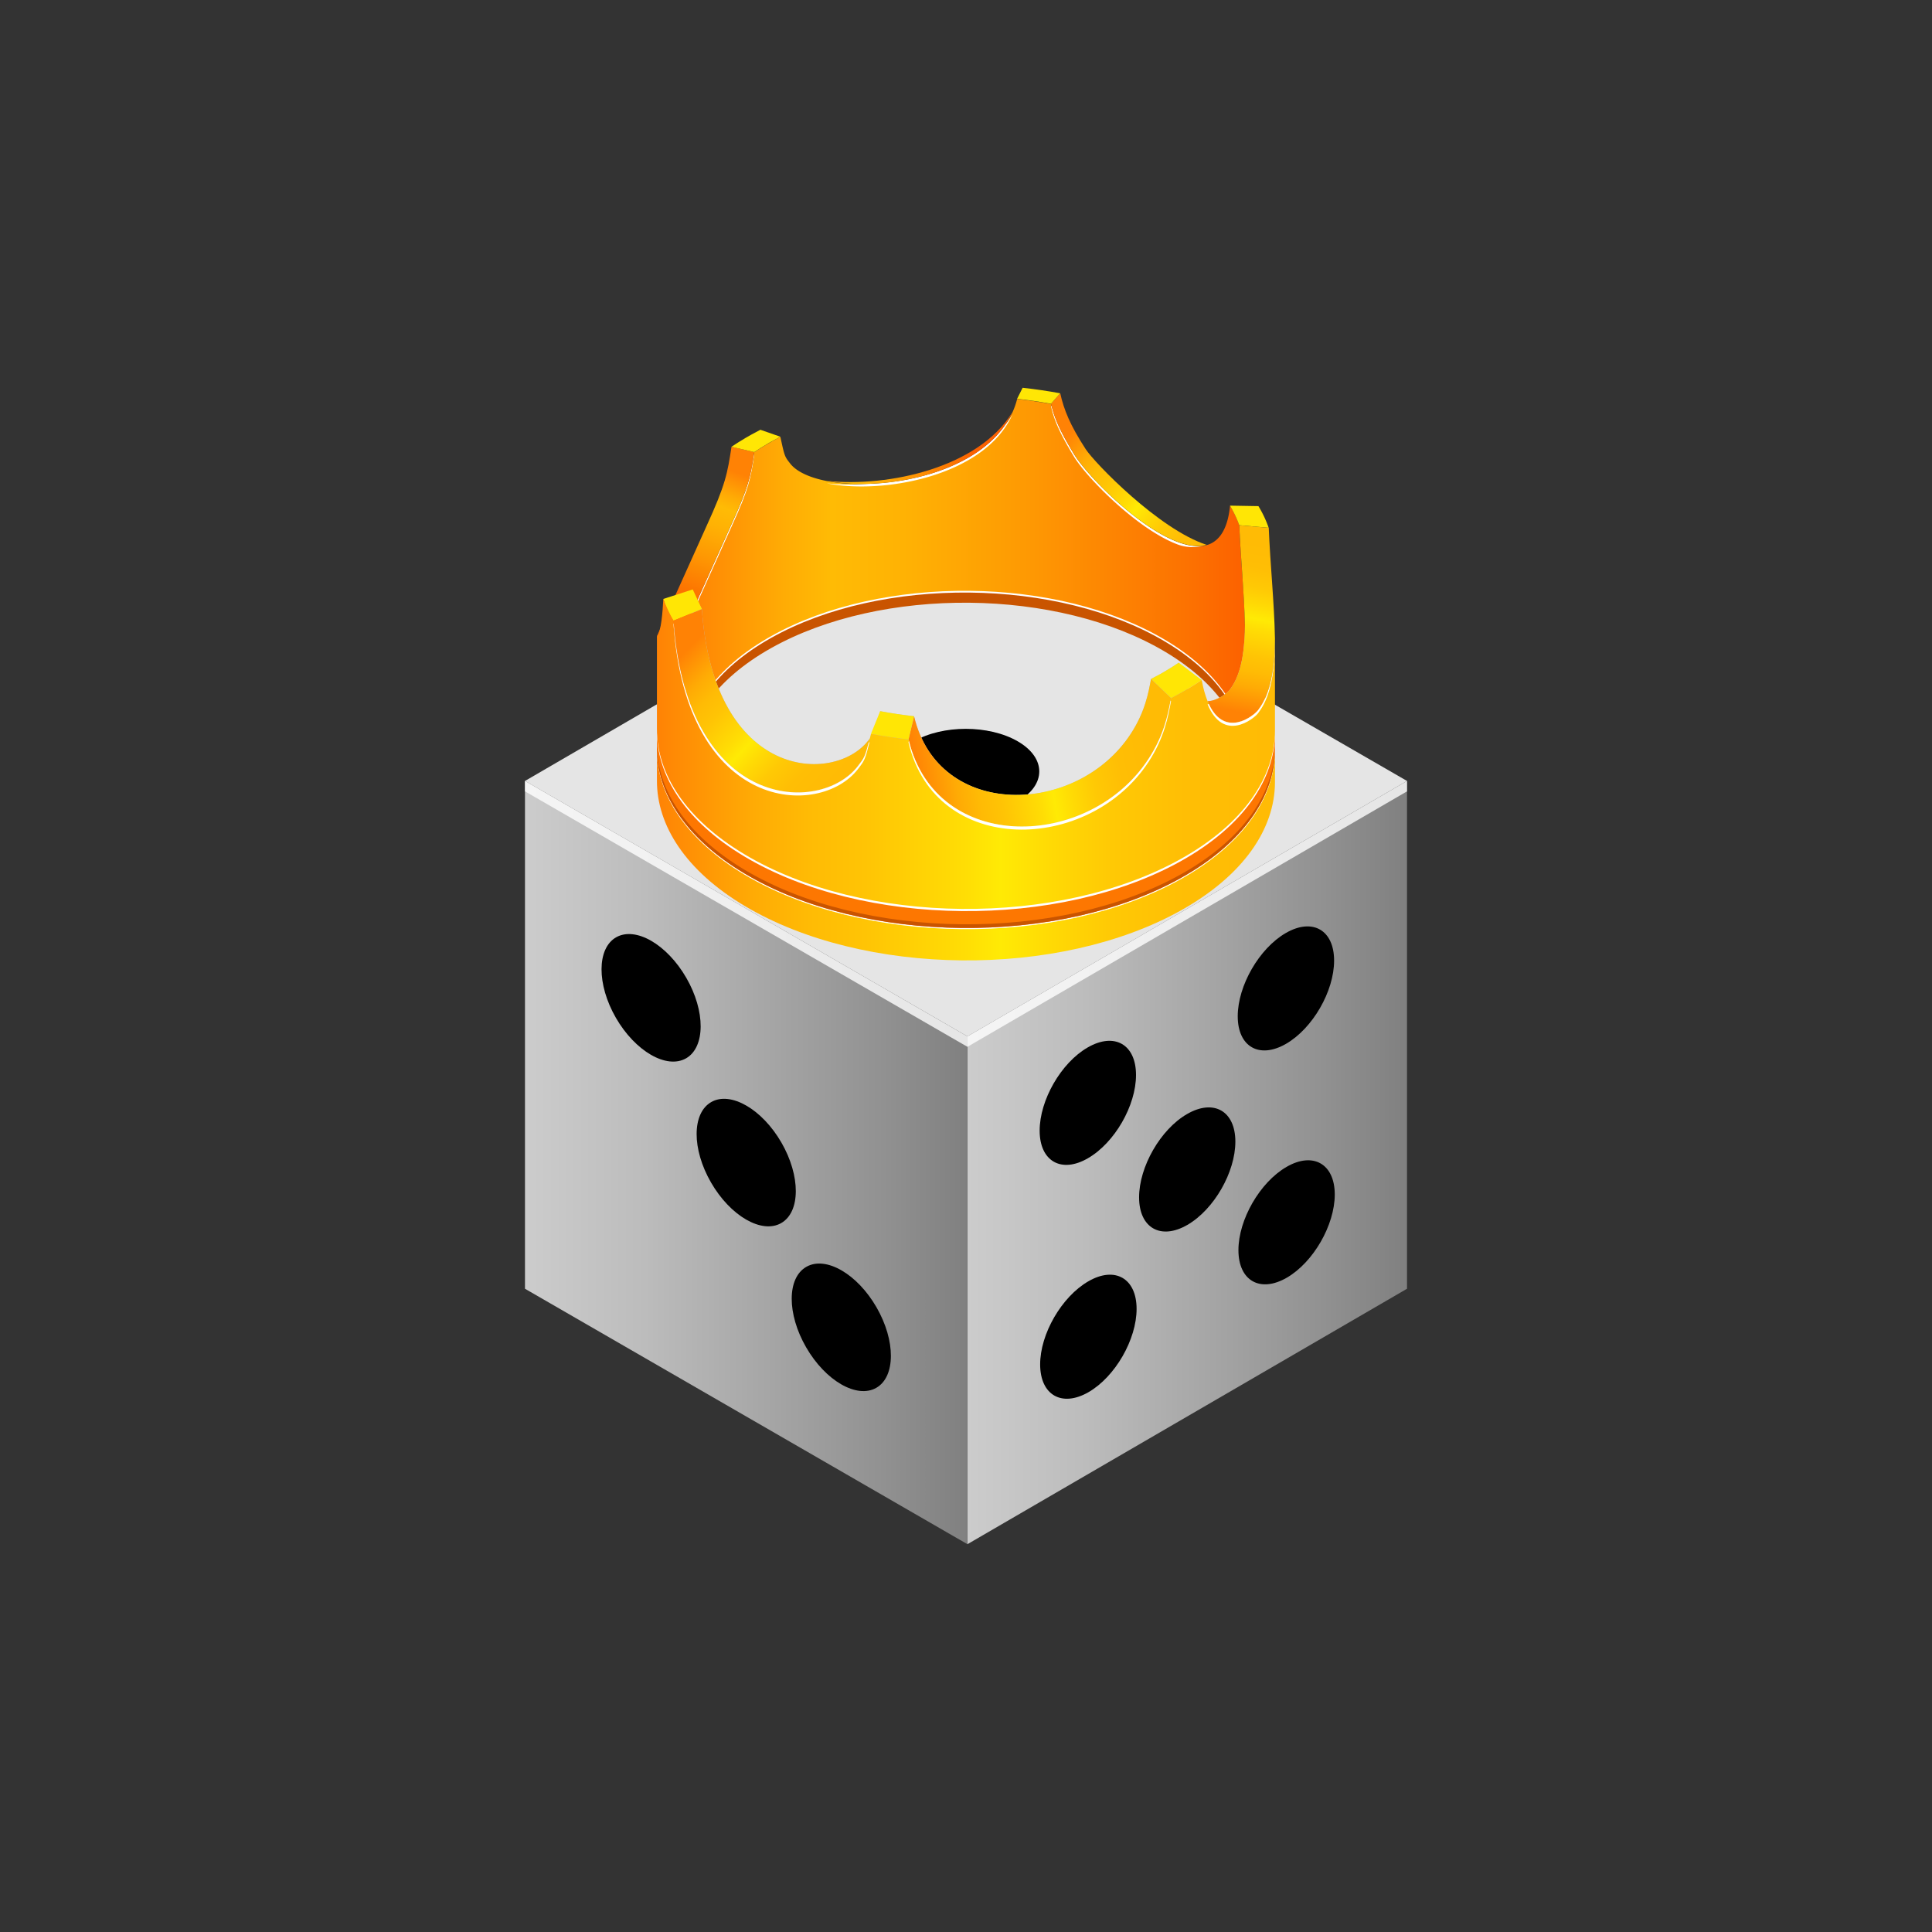 <svg xmlns="http://www.w3.org/2000/svg" xmlns:xlink="http://www.w3.org/1999/xlink" viewBox="0 0 1000 1000"><rect x="0" y="0" width="1000" height="1000" fill="#333333" stroke="none"/><defs><style>.cls-1{isolation:isolate;}.cls-2{fill:url(#linear-gradient);}.cls-3{fill:url(#linear-gradient-2);}.cls-4,.cls-7{fill:#fff;mix-blend-mode:overlay;}.cls-4{opacity:0.8;}.cls-5{fill:#e5e5e5;}.cls-6{fill:url(#linear-gradient-3);}.cls-8{fill:#c95400;}.cls-9{fill:#bfbfbf;}.cls-10{fill:#ffe605;}.cls-11{fill:url(#linear-gradient-4);}.cls-12{fill:url(#linear-gradient-5);}.cls-13{fill:url(#linear-gradient-6);}.cls-14{fill:url(#linear-gradient-7);}.cls-15{fill:url(#linear-gradient-8);}.cls-16{fill:url(#linear-gradient-9);}.cls-17{fill:url(#linear-gradient-10);}.cls-18{fill:#fd7701;}</style><linearGradient id="linear-gradient" x1="500.74" y1="601.75" x2="728.27" y2="601.75" gradientUnits="userSpaceOnUse"><stop offset="0" stop-color="#ccc"/><stop offset="0.27" stop-color="#bcbcbc"/><stop offset="0.81" stop-color="#919191"/><stop offset="1" stop-color="gray"/></linearGradient><linearGradient id="linear-gradient-2" x1="271.73" y1="601.75" x2="500.75" y2="601.75" xlink:href="#linear-gradient"/><linearGradient id="linear-gradient-3" x1="355.39" y1="300.69" x2="644.35" y2="300.69" gradientUnits="userSpaceOnUse"><stop offset="0" stop-color="#ff8205"/><stop offset="0.17" stop-color="#ffab05"/><stop offset="0.26" stop-color="#ffbb05"/><stop offset="0.39" stop-color="#ffb204"/><stop offset="0.62" stop-color="#fe9803"/><stop offset="0.91" stop-color="#fc7001"/><stop offset="1" stop-color="#fc6100"/></linearGradient><linearGradient id="linear-gradient-4" x1="474.83" y1="404.63" x2="594.52" y2="383.05" gradientUnits="userSpaceOnUse"><stop offset="0" stop-color="#ff8205"/><stop offset="0.16" stop-color="#ffab05"/><stop offset="0.25" stop-color="#ffbb05"/><stop offset="0.34" stop-color="#ffc405"/><stop offset="0.5" stop-color="#ffdd05"/><stop offset="0.56" stop-color="#ffea05"/><stop offset="0.64" stop-color="#ffda05"/><stop offset="0.74" stop-color="#ffc905"/><stop offset="0.86" stop-color="#ffbe05"/><stop offset="1" stop-color="#ffbb05"/></linearGradient><linearGradient id="linear-gradient-5" x1="380.56" y1="244.26" x2="354.44" y2="314.63" xlink:href="#linear-gradient-3"/><linearGradient id="linear-gradient-6" x1="357.37" y1="334.59" x2="430.45" y2="405.14" xlink:href="#linear-gradient-4"/><linearGradient id="linear-gradient-7" x1="638.44" y1="368.03" x2="655.67" y2="282.07" xlink:href="#linear-gradient-4"/><linearGradient id="linear-gradient-8" x1="554.27" y1="223.74" x2="623.73" y2="283.41" xlink:href="#linear-gradient-4"/><linearGradient id="linear-gradient-9" x1="416.68" y1="242.74" x2="502.11" y2="230.04" xlink:href="#linear-gradient-3"/><linearGradient id="linear-gradient-10" x1="339.09" y1="403.52" x2="658.35" y2="403.52" xlink:href="#linear-gradient-4"/></defs><g class="cls-1"><g id="Layer_1" data-name="Layer 1"><polygon class="cls-2" points="500.75 536.44 728.27 404.22 728.27 667.05 500.74 799.27 500.75 536.44"/><polygon class="cls-3" points="500.75 536.44 500.74 799.27 271.73 667.05 271.73 404.22 500.75 536.44"/><polygon class="cls-4" points="271.73 404.22 271.73 409.6 500.74 541.83 728.27 409.61 728.27 404.22 500.75 536.44 271.73 404.22"/><polygon class="cls-5" points="271.73 404.22 499.25 272 728.27 404.22 500.75 536.44 271.73 404.22"/><path d="M526.75,383.69c-14.88-8.59-38.9-8.59-53.68,0s-14.67,22.49.2,31.07,38.88,8.57,53.63,0S541.6,392.26,526.75,383.69Z"/><path d="M453.68,676.66c-5-8.66-11.55-15.34-18.13-19.13s-13.14-4.7-18.17-1.83c-10.07,5.7-10.13,24.36-.12,41.68,5,8.66,11.56,15.34,18.13,19.13s13.15,4.7,18.18,1.83C463.6,712.59,463.65,693.93,453.68,676.66Z"/><path d="M404.44,591.36c-5-8.63-11.54-15.3-18.12-19.09s-13.14-4.72-18.16-1.86c-10.07,5.74-10.12,24.4-.12,41.68,5,8.66,11.56,15.35,18.14,19.14s13.12,4.7,18.14,1.85C414.39,627.34,414.44,608.68,404.44,591.36Z"/><path d="M355.22,506.11c-5-8.66-11.57-15.34-18.13-19.13s-13.15-4.7-18.19-1.83c-10,5.72-10.08,24.38-.11,41.68,5,8.66,11.57,15.34,18.13,19.13s13.15,4.7,18.19,1.83C365.13,542,365.19,523.37,355.22,506.11Z"/><path d="M665.53,482.93c13.78-7.95,25-1.61,25,14.27s-11.1,35.12-24.88,43.08-25,1.57-25-14.26S651.75,490.89,665.53,482.93Z"/><path d="M614.42,576.63c13.83-8,25-1.56,25,14.27S628.41,626,614.59,634s-25,1.56-25-14.26S600.65,584.58,614.42,576.63Z"/><path d="M665.87,604c13.79-8,25-1.56,25,14.27s-11.09,35.13-24.86,43.08-25,1.56-25-14.26S652.1,612,665.87,604Z"/><path d="M563.12,599.5c-13.77,8-25,1.56-25-14.27S549.19,550.1,563,542.15s25-1.62,25,14.27S576.91,591.54,563.12,599.5Z"/><path d="M563.3,663.22c13.79-8,25-1.56,25,14.27s-11.09,35.13-24.87,43.08-25,1.56-25.05-14.27S549.53,671.17,563.3,663.22Z"/><path class="cls-6" d="M641.45,271.87a53.06,53.06,0,0,0-2.12-5.11q-1.19-2.53-2.66-5c-5.24,53-70-8.8-80.79-26.66-6.94-11.49-10.15-18.4-11.86-26-2.89-.54-5.81-1-8.74-1.45s-5.86-.81-8.81-1.13c-12.07,47.5-102,53.06-117.44,33.44-2.92-3.71-2.92-3.71-5.11-13.84-1.53.79-3,1.59-4.49,2.42-.85.47-1.68,1-2.5,1.44q-3.39,2-6.51,4.09c-1.9,12.38-2.7,17.51-11.73,37.19l-23.11,51.37c-.06,22.51-.13,49.08-.19,71.59.06-21.76,14.69-43.46,43.75-59.77,57.18-32.08,148.59-31.17,204.17,2.07,27.34,16.33,40.91,37.45,40.85,58.5.07-22.41.13-48.88.19-71.29C644,306.36,642.16,289.15,641.45,271.87Z"/><path class="cls-7" d="M644.16,389.83c.06-21-13.51-42.16-40.85-58.49-55.58-33.24-147-34.16-204.17-2.07-28.91,16.22-43.52,37.78-43.74,59.42,0,1.88,0,3.78,0,5.6.06-21.75,14.69-43.45,43.75-59.76,57.18-32.09,148.59-31.16,204.17,2.07,27.34,16.33,40.91,37.44,40.85,58.49.07-22.41.13-49.94.19-72.35,0-.12,0-.23,0-.35C644.28,343.83,644.22,369,644.16,389.83Z"/><path class="cls-8" d="M644.16,390.74c.06-21.05-13.51-42.16-40.85-58.49-55.58-33.24-147-34.16-204.17-2.07C370.23,346.4,355.62,368,355.4,389.6c0,1.88,0,3.78,0,5.6.06-21.75,14.69-43.45,43.75-59.76,57.18-32.09,148.59-31.17,204.17,2.06,27.34,16.34,40.91,37.45,40.85,58.5.07-22.41.13-49.94.19-72.35,0-.12,0-.24,0-.35C644.28,344.74,644.22,369.93,644.16,390.74Z"/><path class="cls-7" d="M524,214.62a48.35,48.35,0,0,1-3.7,5.3c-14,20.4-44.88,29.78-70.95,30.53a123.91,123.91,0,0,1-21.38-.26C457.66,256,509.64,246.34,524,214.62Z"/><path class="cls-7" d="M355.58,323.84h0l23.11-51.38c9-19.68,9.83-24.8,11.73-37.19l-.19,0c-1.78,11.49-2.81,17-11.54,36l-23.11,51.37Z"/><path class="cls-7" d="M555.88,235.06c-6.64-11-9.84-17.78-11.6-25l-.26.29c1.71,7.64,4.92,14.55,11.86,26,6.6,10.92,33.33,38.21,54.32,45.7a22.9,22.9,0,0,0,12.76.43C601.94,286.07,563.93,248.37,555.88,235.06Z"/><path class="cls-7" d="M625,282l-.8.23.88-.2S625,282,625,282Z"/><path class="cls-9" d="M636.48,357.06c-2.38,3.13-20.54,17.35-26.4-14.06q-3.09,2.1-6.47,4.1c-1,.57-1.92,1.13-2.9,1.69q-2.43,1.35-4.94,2.63c-1.31,7.21-3.11,17.06-10.42,28.3-27.83,42.84-99.6,44.68-112.23-9-2.95-.33-5.89-.72-8.81-1.15s-5.84-.93-8.73-1.48c-2.69,10.73-2.69,10.73-6.11,15.14-17.8,22.94-80.07,20.61-86.18-68q-1.46-2.5-2.64-5.05c-.78-1.7-1.48-3.4-2.08-5.12-.38,6.24-.89,14.79-3,17.49q-.09,33.76-.19,67.52c-.06,21.05,13.52,42.16,40.84,58.49,55.59,33.23,147,34.16,204.19,2.07,29.06-16.31,43.69-38,43.74-59.76q.11-33.6.19-67.22C644.28,344.39,639.83,352.65,636.48,357.06Z"/><path class="cls-10" d="M622,352q-3.44,2.33-7.17,4.55c-1,.62-2.13,1.24-3.22,1.86-1.8,1-3.61,2-5.46,2.92l-10.34-9.91q2.51-1.28,4.94-2.63c1-.56,1.95-1.12,2.9-1.69q3.38-2,6.47-4.1Z"/><path class="cls-11" d="M606.11,361.33c-1.46,8-3.45,18.9-11.55,31.35-30.84,47.46-110.33,49.49-124.32-9.95l2.88-12c12.63,53.65,84.4,51.81,112.23,9,7.31-11.24,9.11-21.09,10.42-28.3Z"/><path class="cls-10" d="M450.8,379.83c3.21.61,6.43,1.15,9.68,1.63s6.49.91,9.76,1.27l2.88-12c-2.95-.33-5.89-.72-8.81-1.15s-5.84-.93-8.73-1.48Z"/><path class="cls-12" d="M355.58,322.55l23.11-51.37c9-19.68,9.83-24.81,11.73-37.19l-11.79-2.75c-2.11,13.72-3,19.4-13,41.2L340,329.35Z"/><path class="cls-10" d="M343.34,310l15.23-4.91,4.72,10.17-14.71,6A36.91,36.91,0,0,1,343.34,310Z"/><path class="cls-13" d="M449.47,383.26c-17.8,22.94-80.07,20.61-86.18-68l-14.71,6C355.34,419.43,424.33,422,444,396.6c3.49-4.51,3.77-4.88,6.13-14.25Z"/><path class="cls-14" d="M656.7,273.21l-15.25-1.34c.71,17.28,2.54,34.49,2.9,51.78-.07,20.74-4.52,29-7.87,33.41-1.16,1.52-6.05,5.66-11.44,5.9,8.25,20,23.86,7.64,26.16,4.62,3.71-4.89,8.65-14,8.72-37C659.52,311.41,657.49,292.34,656.7,273.21Z"/><path class="cls-10" d="M654.36,267.54q-1.32-2.81-3-5.57l-14.73-.25q1.47,2.5,2.66,5a53.06,53.06,0,0,1,2.12,5.11l15.25,1.34A59.48,59.48,0,0,0,654.36,267.54Z"/><path class="cls-15" d="M561.92,232.43c-8.1-12.47-11.25-20.38-13.14-28.84L544,209c1.71,7.64,4.92,14.55,11.86,26,8.26,13.66,48,53,68.67,47C599.86,274,566.61,239.66,561.92,232.43Z"/><path class="cls-10" d="M544,209c-2.89-.54-5.81-1-8.74-1.45s-5.86-.81-8.81-1.13l2.86-5.71c3.28.36,6.53.77,9.77,1.25s6.48,1,9.68,1.61Z"/><path class="cls-16" d="M428,248.9c29.7,5.82,81.68-3.84,96-35.56C506.62,242.07,459.72,252.28,428,248.9Z"/><path class="cls-10" d="M390.42,234q3.12-2.1,6.51-4.09c.82-.48,1.65-1,2.5-1.44,1.47-.83,3-1.63,4.49-2.42l-10.34-3.6q-2.52,1.31-5,2.68c-.94.52-1.86,1.06-2.77,1.59-2.51,1.48-4.91,3-7.21,4.53Z"/><path class="cls-17" d="M651.2,367.58C648.56,371,628.45,386.79,622,352q-3.44,2.33-7.17,4.55c-1,.62-2.13,1.24-3.22,1.86-1.8,1-3.61,2-5.46,2.92-1.46,8-3.45,18.9-11.55,31.35-30.84,47.46-110.33,49.49-124.32-9.95-3.27-.36-6.53-.79-9.76-1.27s-6.47-1-9.68-1.63c-3,11.88-3,11.88-6.76,16.77-19.71,25.41-88.7,22.83-95.46-75.36q-1.62-2.78-2.93-5.6T343.34,310c-.41,6.91-1,16.39-3.31,19.38-.07,24.93.07,49.7,0,74.64-.07,23.32,15,46.7,45.26,64.79,61.56,36.81,162.83,37.84,226.17,2.29,32.19-18.06,48.4-42.09,48.46-66.19.07-24.83-.07-49.49,0-74.32C659.85,353.54,654.91,362.69,651.2,367.58Z"/><path class="cls-7" d="M594.56,394.24c8.1-12.45,10.09-23.37,11.55-31.34l-.25-.24c-1.45,7.84-3.63,18.22-11.3,30-30.7,47.26-109.65,49.45-124.12-9.22l-.2.84C484.23,443.73,563.72,441.7,594.56,394.24Z"/><path class="cls-7" d="M659.91,331.66c-.24,22.15-5.06,31.11-8.71,35.92-2.24,2.95-17.11,14.74-25.5-3.14-.22,0-.44.08-.66.08,8.25,20,23.86,7.65,26.16,4.62,3.71-4.88,8.65-14,8.72-37h0C659.92,332,659.91,331.81,659.91,331.66Z"/><path class="cls-7" d="M348.71,322.75l-.13.05C355.34,421,424.33,423.58,444,398.16c3.49-4.51,3.77-4.88,6.13-14.25l-.59.77c-1.84,7.13-2.36,7.82-5.54,11.92C424.43,421.88,356.1,419.42,348.71,322.75Z"/><path class="cls-7" d="M659.92,378.23c-.06,24.1-16.27,48.14-48.46,66.2C548.12,480,446.85,479,385.29,442.14,355,424,340,400.66,340,377.34v8.74c-.07,23.32,15,46.7,45.26,64.8,61.56,36.8,162.83,37.83,226.17,2.29,32.19-18.07,48.4-42.1,48.46-66.2Z"/><path class="cls-7" d="M659.92,380c-.06,24.1-16.27,48.13-48.46,66.2-63.34,35.54-164.61,34.52-226.17-2.29C355,425.81,340,402.43,340,379.11v8.74c-.07,23.32,15,46.7,45.26,64.8,61.56,36.8,162.83,37.83,226.17,2.28,32.19-18.06,48.4-42.1,48.46-66.19Z"/><path class="cls-18" d="M659.92,379.39c-.06,24.1-16.27,48.13-48.46,66.2-63.34,35.54-164.61,34.51-226.17-2.29C355,425.2,340,401.82,340,378.5v8.73c-.07,23.32,15,46.71,45.26,64.81,61.56,36.8,162.83,37.82,226.17,2.28,32.19-18.06,48.4-42.1,48.46-66.2Z"/><path class="cls-8" d="M611.46,452.42c-63.34,35.54-164.61,34.52-226.17-2.29C355,432,340,408.65,340,385.33v1.9c-.07,23.32,15,46.71,45.26,64.81,61.56,36.8,162.83,37.82,226.17,2.28,32.19-18.06,48.4-42.1,48.46-66.2v-1.9C659.86,410.32,643.65,434.35,611.46,452.42Z"/></g></g></svg>